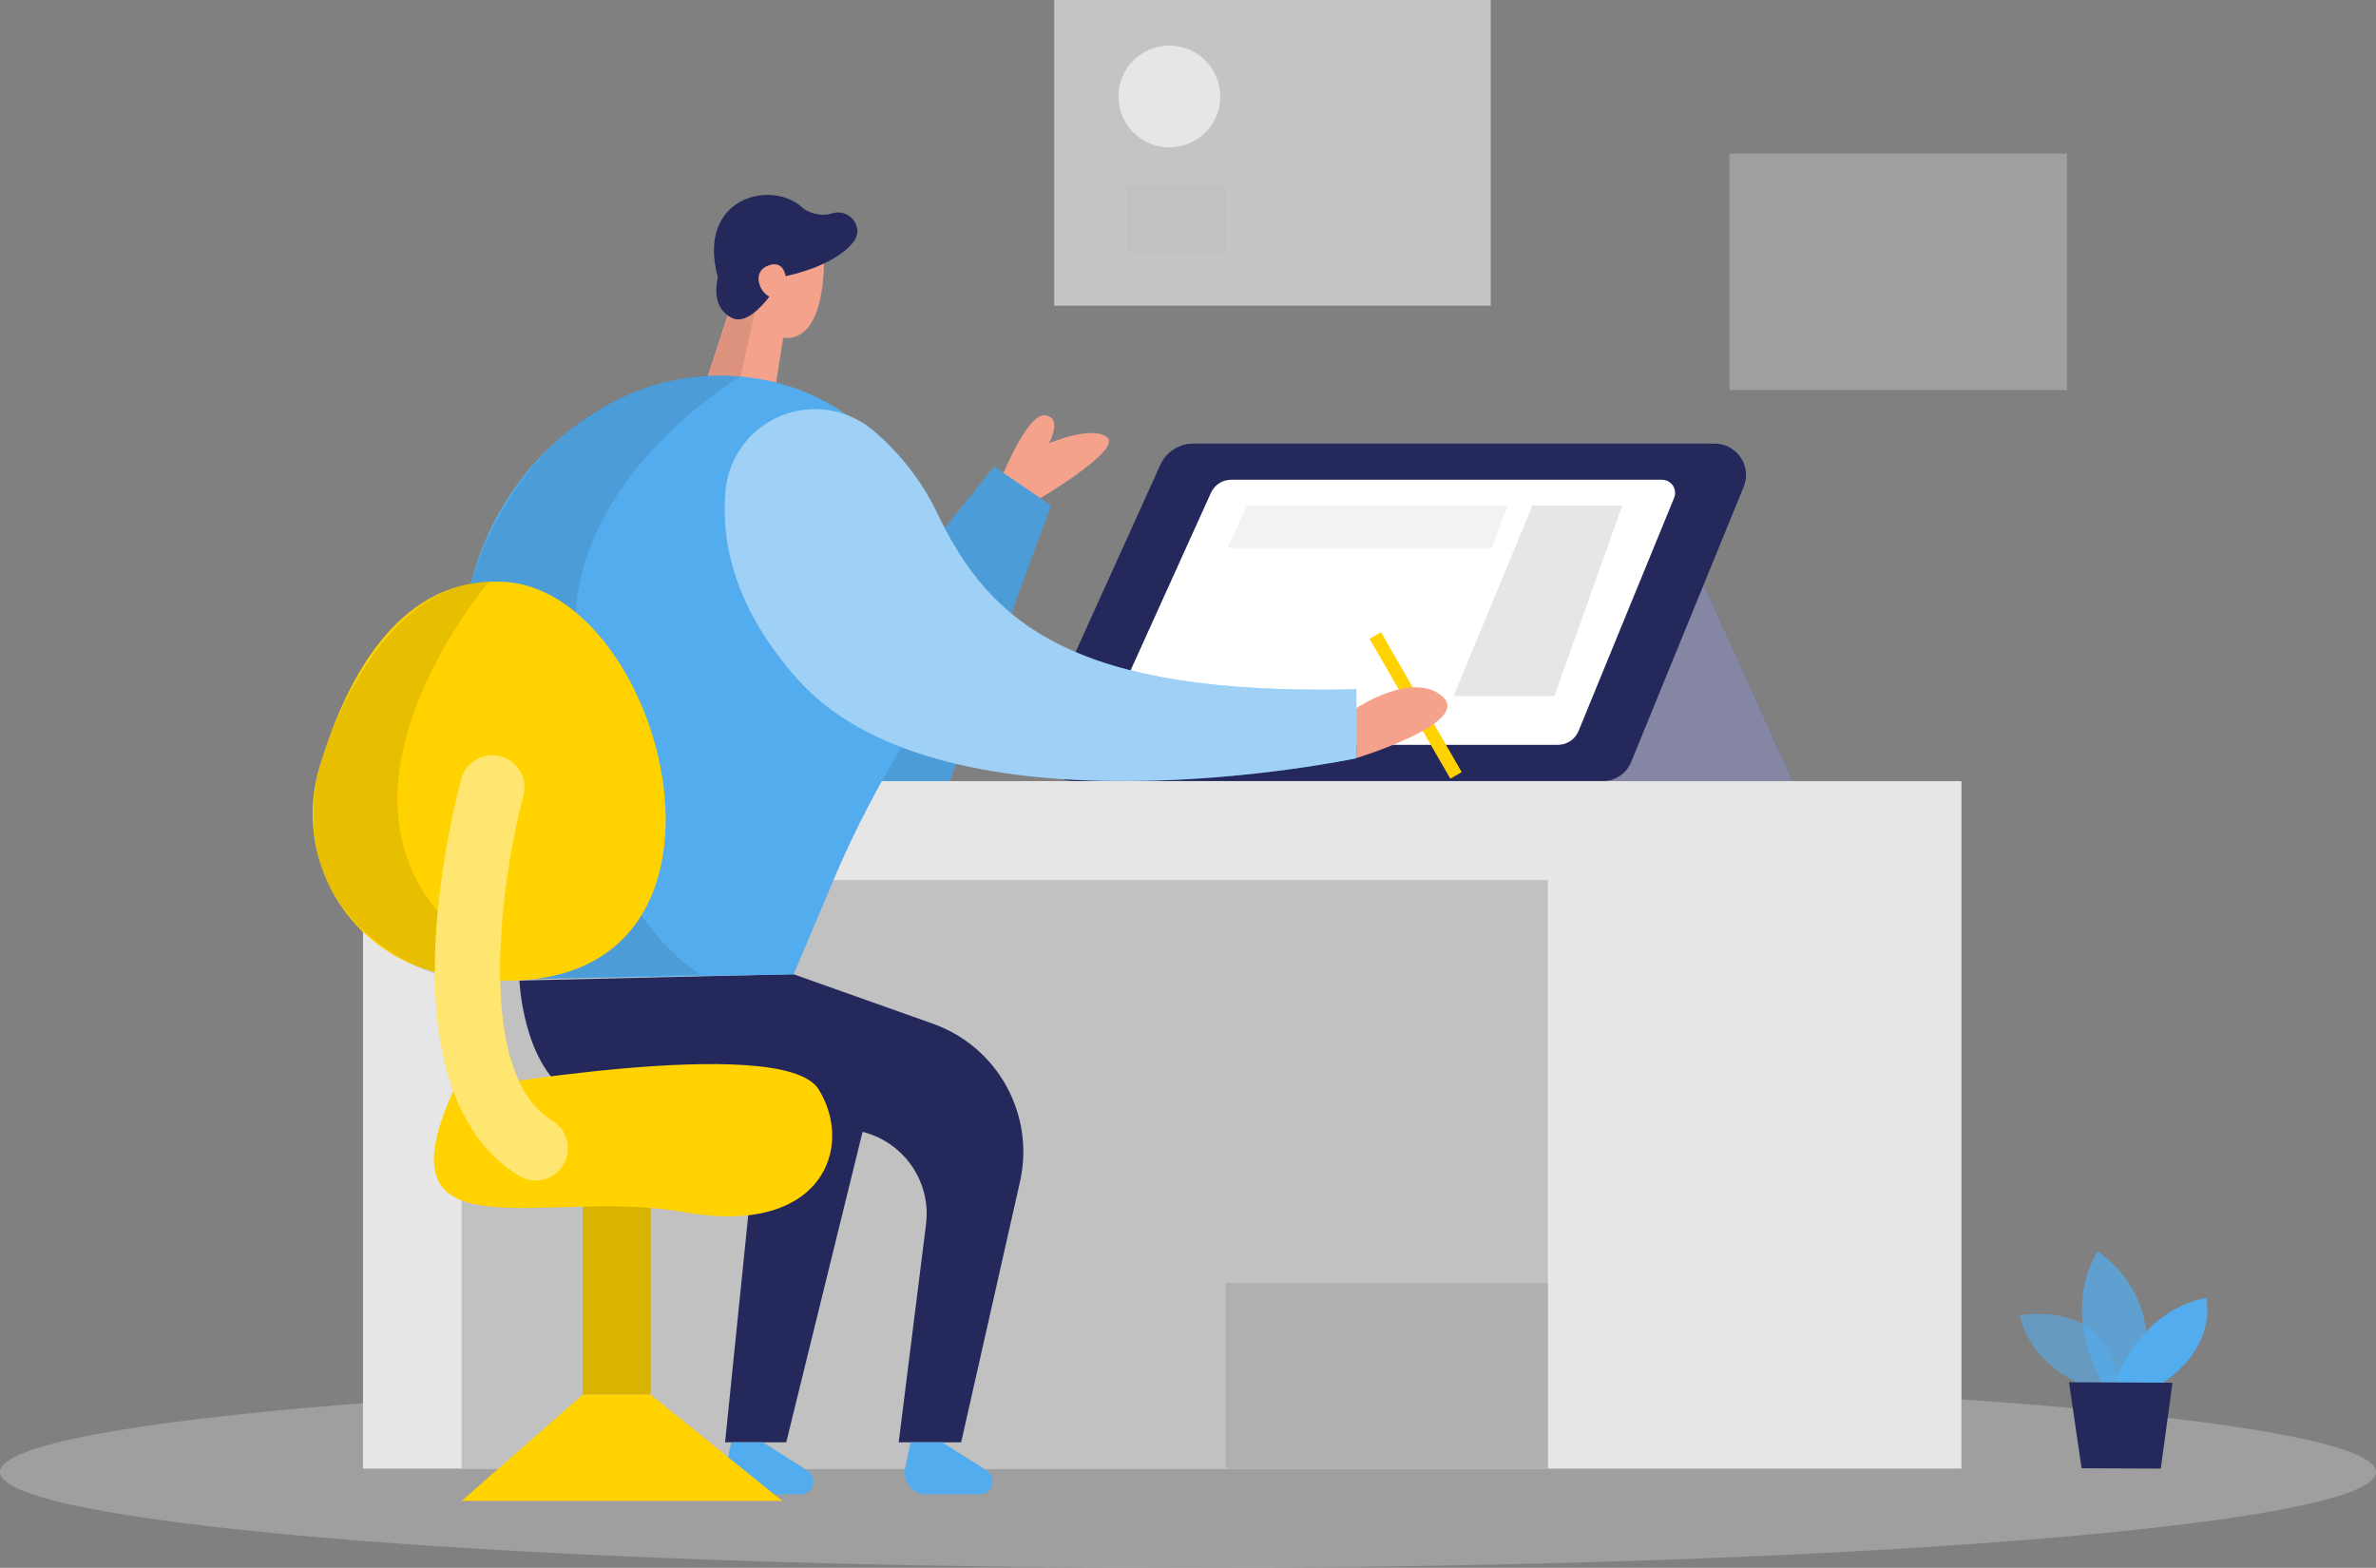 <?xml version="1.0" encoding="utf-8"?>
<!-- Generator: Adobe Illustrator 16.0.0, SVG Export Plug-In . SVG Version: 6.00 Build 0)  -->
<!DOCTYPE svg PUBLIC "-//W3C//DTD SVG 1.1//EN" "http://www.w3.org/Graphics/SVG/1.1/DTD/svg11.dtd">
<svg version="1.1" id="Layer_1" xmlns="http://www.w3.org/2000/svg" xmlns:xlink="http://www.w3.org/1999/xlink" x="0px" y="0px"
	 width="352.956px" height="232.922px" viewBox="0 0 352.956 232.922" enable-background="new 0 0 352.956 232.922"
	 xml:space="preserve">
<rect x="0" y="0" width="352.956" height="232.922" fill="#808080" stroke="none"/>
<g>
	<defs>
		<rect id="SVGID_1_" width="352.956" height="232.922"/>
	</defs>
	<clipPath id="SVGID_2_">
		<use xlink:href="#SVGID_1_"  overflow="visible"/>
	</clipPath>
	<g clip-path="url(#SVGID_2_)">
		<defs>
			<rect id="SVGID_3_" width="352.956" height="232.922"/>
		</defs>
		<clipPath id="SVGID_4_">
			<use xlink:href="#SVGID_3_"  overflow="visible"/>
		</clipPath>
		<path clip-path="url(#SVGID_4_)" fill="#F4A28C" d="M148.769,70.989c0,0,3.857-9.693,6.506-9.287
			c2.649,0.406,0.548,4.151,0.548,4.151s6.588-2.791,8.689-0.822c2.101,1.969-10.739,9.439-10.739,9.439L148.769,70.989z"/>
		<polygon clip-path="url(#SVGID_4_)" fill="#53ACED" points="128.133,93.664 147.683,69.314 156.117,75.1 141.095,116.045 
			121.912,116.126 		"/>
		<g opacity="0.09" clip-path="url(#SVGID_4_)" enable-background="new    ">
			<g>
				<defs>
					<rect id="SVGID_5_" x="121.912" y="69.314" width="34.205" height="46.812"/>
				</defs>
				<clipPath id="SVGID_6_">
					<use xlink:href="#SVGID_5_"  overflow="visible"/>
				</clipPath>
				<polygon clip-path="url(#SVGID_6_)" points="128.133,93.664 147.683,69.314 156.117,75.1 141.095,116.045 121.912,116.126 				
					"/>
			</g>
		</g>
		<polygon clip-path="url(#SVGID_4_)" fill="#24285B" points="252.156,84.742 266.326,116.045 239.357,116.045 		"/>
		<g opacity="0.44" clip-path="url(#SVGID_4_)" enable-background="new    ">
			<g>
				<defs>
					<rect id="SVGID_7_" x="239.357" y="84.742" width="26.969" height="31.303"/>
				</defs>
				<clipPath id="SVGID_8_">
					<use xlink:href="#SVGID_7_"  overflow="visible"/>
				</clipPath>
				<polygon clip-path="url(#SVGID_8_)" fill="#FFFFFF" points="252.156,84.742 266.326,116.045 239.357,116.045 				"/>
			</g>
		</g>
		<path clip-path="url(#SVGID_4_)" fill="#24285B" d="M154.635,108.239l17.732-39.179c0.869-1.922,2.783-3.156,4.893-3.156h77.455
			c2.572,0.001,4.657,2.087,4.656,4.66c0,0.601-0.115,1.197-0.343,1.754l-16.727,40.904c-0.696,1.709-2.358,2.826-4.203,2.823
			h-78.429c-3.049,0.004-5.525-2.465-5.529-5.515C154.14,109.74,154.309,108.959,154.635,108.239"/>
		<path clip-path="url(#SVGID_4_)" fill="#FFFFFF" d="M165.049,106.006l14.84-32.794c0.544-1.19,1.736-1.95,3.045-1.939h63.995
			c1.076,0.02,1.934,0.908,1.912,1.984c-0.004,0.243-0.054,0.481-0.146,0.706l-14.209,34.662c-0.516,1.227-1.714,2.027-3.045,2.03
			h-63.388c-1.821-0.003-3.296-1.482-3.293-3.304C164.761,106.887,164.86,106.429,165.049,106.006"/>
		<polygon clip-path="url(#SVGID_4_)" fill="#E6E6E6" points="227.645,75.1 215.931,103.409 230.902,103.409 240.981,75.1 		"/>
		<g opacity="0.51" clip-path="url(#SVGID_4_)" enable-background="new    ">
			<g>
				<defs>
					<rect id="SVGID_9_" x="182.335" y="75.1" width="41.604" height="6.303"/>
				</defs>
				<clipPath id="SVGID_10_">
					<use xlink:href="#SVGID_9_"  overflow="visible"/>
				</clipPath>
				<polygon clip-path="url(#SVGID_10_)" fill="#E6E6E6" points="185.258,75.1 182.334,81.402 221.625,81.402 223.939,75.1 				"/>
			</g>
		</g>
		<g opacity="0.66" clip-path="url(#SVGID_4_)" enable-background="new    ">
			<g>
				<defs>
					<rect id="SVGID_11_" x="156.594" width="64.859" height="45.411"/>
				</defs>
				<clipPath id="SVGID_12_">
					<use xlink:href="#SVGID_11_"  overflow="visible"/>
				</clipPath>
				<rect x="156.594" clip-path="url(#SVGID_12_)" fill="#E6E6E6" width="64.858" height="45.411"/>
			</g>
		</g>
		<g opacity="0.31" clip-path="url(#SVGID_4_)" enable-background="new    ">
			<g>
				<defs>
					<rect id="SVGID_13_" x="256.896" y="22.827" width="50.161" height="35.119"/>
				</defs>
				<clipPath id="SVGID_14_">
					<use xlink:href="#SVGID_13_"  overflow="visible"/>
				</clipPath>
				<rect x="256.897" y="22.827" clip-path="url(#SVGID_14_)" fill="#E6E6E6" width="50.16" height="35.119"/>
			</g>
		</g>
		<g opacity="0.3" clip-path="url(#SVGID_4_)" enable-background="new    ">
			<g>
				<defs>
					<rect id="SVGID_15_" y="204.461" width="352.956" height="28.461"/>
				</defs>
				<clipPath id="SVGID_16_">
					<use xlink:href="#SVGID_15_"  overflow="visible"/>
				</clipPath>
				<path clip-path="url(#SVGID_16_)" fill="#E6E6E6" d="M176.479,204.462c97.466,0,176.478,6.371,176.478,14.229
					c0,7.86-79.012,14.231-176.478,14.231C79.012,232.922,0,226.551,0,218.69C0,210.833,79.012,204.462,176.479,204.462"/>
			</g>
		</g>
		<rect x="53.917" y="116.045" clip-path="url(#SVGID_4_)" fill="#E6E6E6" width="237.459" height="102.14"/>
		<rect x="68.573" y="130.742" clip-path="url(#SVGID_4_)" fill="#C1C1C1" width="161.375" height="87.441"/>
		<polygon clip-path="url(#SVGID_4_)" fill="#24285B" points="112.167,170.601 107.711,214.276 116.795,214.276 128.134,168.155 
			119.485,164.744 		"/>
		<rect x="86.559" y="172.062" clip-path="url(#SVGID_4_)" fill="#FFD200" width="10.089" height="35.141"/>
		<g opacity="0.15" clip-path="url(#SVGID_4_)" enable-background="new    ">
			<g>
				<defs>
					<rect id="SVGID_17_" x="86.559" y="172.063" width="10.089" height="35.14"/>
				</defs>
				<clipPath id="SVGID_18_">
					<use xlink:href="#SVGID_17_"  overflow="visible"/>
				</clipPath>
				<rect x="86.559" y="172.062" clip-path="url(#SVGID_18_)" width="10.089" height="35.141"/>
			</g>
		</g>
		<path clip-path="url(#SVGID_4_)" fill="#24285B" d="M77.16,145.683c0,0,0.477,11.978,7.196,16.615
			c4.406,3.046,26.654,4.721,41.432,5.512c6.919,0.373,12.226,6.284,11.852,13.202c-0.015,0.293-0.041,0.585-0.077,0.876
			l-4.06,32.389h9.277l8.739-38.712c2.249-9.973-3.308-20.055-12.942-23.477l-20.726-7.359L77.16,145.683z"/>
		<polygon clip-path="url(#SVGID_4_)" fill="#F4A28C" points="116.735,47.715 114.725,60.443 103.317,61.448 109.965,41.036 		"/>
		<path clip-path="url(#SVGID_4_)" fill="#F4A28C" d="M114.269,33.871c3.089-1.182,6.551,0.365,7.732,3.454
			c0.298,0.778,0.43,1.61,0.388,2.443c-0.193,4.77-1.38,11.358-6.608,10.343c-7.998-1.604-6.242-12.018-6.242-12.018
			C110.661,36.247,112.308,34.776,114.269,33.871"/>
		<path clip-path="url(#SVGID_4_)" fill="#53ACED" d="M69.213,104.981c-2.923-17.052,4.385-34.51,19.041-43.645
			c6.445-4.194,14.114-6.096,21.772-5.4c27.019,2.497,36.946,33.394,22.787,56.941c-3.665,6.228-6.888,12.707-9.643,19.387
			l-5.278,12.505l-41.737,0.71L69.213,104.981z"/>
		<path clip-path="url(#SVGID_4_)" fill="#53ACED" d="M108.625,214.276l-0.812,3.867c-0.364,1.733,0.746,3.435,2.479,3.799
			c0.216,0.045,0.437,0.067,0.658,0.067h7.957c1.065-0.013,1.917-0.887,1.904-1.952c-0.009-0.648-0.343-1.25-0.889-1.6l-6.597-4.182
			H108.625z"/>
		<path clip-path="url(#SVGID_4_)" fill="#53ACED" d="M135.269,214.276l-0.812,3.867c-0.37,1.727,0.729,3.427,2.456,3.796
			c0.224,0.048,0.452,0.071,0.68,0.07h7.947c1.065-0.013,1.918-0.887,1.904-1.952c-0.008-0.648-0.342-1.25-0.888-1.6
			c-1.807-1.146-4.06-2.558-6.608-4.182H135.269z"/>
		<path clip-path="url(#SVGID_4_)" fill="#53ACED" d="M107.772,72.928c0.67-7.347,7.168-12.76,14.515-12.09
			c2.738,0.25,5.333,1.338,7.429,3.117c4.014,3.396,7.266,7.602,9.541,12.343c7.806,16.351,20.25,27.09,62.229,26.106v10.251
			c0,0-61.021,12.931-82.976-11.713C109.143,90.437,107.073,80.671,107.772,72.928"/>
		<g opacity="0.44" clip-path="url(#SVGID_4_)" enable-background="new    ">
			<g>
				<defs>
					<rect id="SVGID_19_" x="107.648" y="60.782" width="93.84" height="55.263"/>
				</defs>
				<clipPath id="SVGID_20_">
					<use xlink:href="#SVGID_19_"  overflow="visible"/>
				</clipPath>
				<path clip-path="url(#SVGID_20_)" fill="#FFFFFF" d="M107.772,72.928c0.67-7.347,7.168-12.76,14.515-12.09
					c2.738,0.25,5.333,1.338,7.429,3.117c4.014,3.396,7.266,7.602,9.541,12.343c7.806,16.351,20.25,27.09,62.229,26.106v10.251
					c0,0-61.021,12.931-82.976-11.713C109.143,90.437,107.073,80.671,107.772,72.928"/>
			</g>
		</g>
		<g opacity="0.58" clip-path="url(#SVGID_4_)" enable-background="new    ">
			<g>
				<defs>
					<rect id="SVGID_21_" x="300.034" y="195.188" width="14.677" height="12.075"/>
				</defs>
				<clipPath id="SVGID_22_">
					<use xlink:href="#SVGID_21_"  overflow="visible"/>
				</clipPath>
				<path clip-path="url(#SVGID_22_)" fill="#53ACED" d="M311.25,206.502c0,0-9.217-2.519-11.216-11.084
					c0,0,14.271-2.894,14.677,11.845L311.25,206.502z"/>
			</g>
		</g>
		<g opacity="0.73" clip-path="url(#SVGID_4_)" enable-background="new    ">
			<g>
				<defs>
					<rect id="SVGID_23_" x="309.273" y="185.897" width="9.6" height="19.721"/>
				</defs>
				<clipPath id="SVGID_24_">
					<use xlink:href="#SVGID_23_"  overflow="visible"/>
				</clipPath>
				<path clip-path="url(#SVGID_24_)" fill="#53ACED" d="M312.376,205.588c0,0-6.435-10.149-0.771-19.69
					c0,0,10.86,6.901,6.028,19.721L312.376,205.588z"/>
			</g>
		</g>
		
			<rect x="209.319" y="92.835" transform="matrix(-0.866 0.5 -0.5 -0.866 444.828 90.447)" clip-path="url(#SVGID_4_)" fill="#FFD200" width="1.95" height="23.995"/>
		<path clip-path="url(#SVGID_4_)" fill="#53ACED" d="M314.041,205.599c0,0,3.4-10.749,13.682-12.779c0,0,1.92,6.972-6.658,12.81
			L314.041,205.599z"/>
		<polygon clip-path="url(#SVGID_4_)" fill="#24285B" points="307.352,205.354 309.22,218.134 320.983,218.185 322.719,205.426 		
			"/>
		<path clip-path="url(#SVGID_4_)" fill="#F4A28C" d="M201.487,105.194c0,0,8.414-5.613,12.811-1.705
			c4.394,3.908-12.811,9.135-12.811,9.135V105.194z"/>
		<g opacity="0.09" clip-path="url(#SVGID_4_)" enable-background="new    ">
			<g>
				<defs>
					<rect id="SVGID_25_" x="70.055" y="46.406" width="42.092" height="99.074"/>
				</defs>
				<clipPath id="SVGID_26_">
					<use xlink:href="#SVGID_25_"  overflow="visible"/>
				</clipPath>
				<path clip-path="url(#SVGID_26_)" d="M112.147,46.406l-2.121,9.49c0,0-23.223,13.784-24.512,35.078
					c0,0-3.644,38.378,18.402,53.796l-24.442,0.71l-9.419-59.073c0,0,7.308-28.603,35.17-30.653l2.913-8.942L112.147,46.406z"/>
			</g>
		</g>
		<path clip-path="url(#SVGID_4_)" fill="#24285B" d="M106.646,41.239c0,0-1.279,4.273,2.03,5.968
			c3.309,1.695,7.572-6.09,7.572-6.09s7.45-1.279,10.536-5.176c1.684-2.142-0.599-5.075-3.198-4.233
			c-1.67,0.485-3.472,0.044-4.73-1.157C114.177,26.765,103.438,29.485,106.646,41.239"/>
		<path clip-path="url(#SVGID_4_)" fill="#F4A28C" d="M116.745,41.26c0,0-0.223-2.862-2.791-1.736
			c-2.568,1.127-0.741,4.781,1.015,4.679C116.724,44.102,116.745,41.26,116.745,41.26"/>
		<path clip-path="url(#SVGID_4_)" fill="#FFD200" d="M67.335,162.085c0,0,48.882-8.811,54.252-0.273
			c5.369,8.536,0.609,21.963-19.955,18.27C81.068,176.387,55.845,187.471,67.335,162.085"/>
		<path clip-path="url(#SVGID_4_)" fill="#FFD200" d="M66.401,144.81c-13.2-2.391-21.963-15.028-19.573-28.228
			c0.166-0.915,0.384-1.819,0.653-2.709c4.172-13.804,12.251-28.501,27.69-27.405C100.505,88.274,115.862,153.985,66.401,144.81"/>
		<g opacity="0.09" clip-path="url(#SVGID_4_)" enable-background="new    ">
			<g>
				<defs>
					<rect id="SVGID_27_" x="46.558" y="86.427" width="26.105" height="58.302"/>
				</defs>
				<clipPath id="SVGID_28_">
					<use xlink:href="#SVGID_27_"  overflow="visible"/>
				</clipPath>
				<path clip-path="url(#SVGID_28_)" d="M72.664,86.427c0,0-28.836,33.576-2.608,53.744l-5.4,4.558c0,0-23.528-7.43-16.93-31.688
					C47.726,113.04,55.318,86.864,72.664,86.427"/>
			</g>
		</g>
		<path clip-path="url(#SVGID_4_)" fill="#FFD200" d="M79.586,175.382c-0.874-0.002-1.731-0.244-2.477-0.7
			c-20.574-12.485-9.865-54.242-8.586-58.962c0.695-2.548,3.324-4.049,5.871-3.355c2.548,0.696,4.05,3.325,3.355,5.872
			c-2.761,10.15-7.907,40.854,4.314,48.274c2.259,1.366,2.982,4.306,1.616,6.563C82.812,174.508,81.26,175.383,79.586,175.382"/>
		<g opacity="0.44" clip-path="url(#SVGID_4_)" enable-background="new    ">
			<g>
				<defs>
					<rect id="SVGID_29_" x="64.603" y="112.196" width="19.767" height="63.186"/>
				</defs>
				<clipPath id="SVGID_30_">
					<use xlink:href="#SVGID_29_"  overflow="visible"/>
				</clipPath>
				<path clip-path="url(#SVGID_30_)" fill="#FFFFFF" d="M79.586,175.382c-0.874-0.002-1.731-0.244-2.477-0.7
					c-20.574-12.485-9.865-54.242-8.586-58.962c0.695-2.548,3.324-4.049,5.871-3.355c2.548,0.696,4.05,3.325,3.355,5.872
					c-2.761,10.15-7.907,40.854,4.314,48.274c2.259,1.366,2.982,4.306,1.616,6.563C82.812,174.508,81.26,175.383,79.586,175.382"/>
			</g>
		</g>
		<polygon clip-path="url(#SVGID_4_)" fill="#FFD200" points="86.559,207.202 68.573,222.985 116.217,222.985 96.648,207.202 		"/>
		<path clip-path="url(#SVGID_4_)" fill="#E6E6E6" d="M173.707,6.77c4.176,0,7.563,3.385,7.563,7.562
			c0,4.176-3.387,7.562-7.563,7.562s-7.562-3.386-7.562-7.562C166.145,10.155,169.531,6.77,173.707,6.77"/>
		<g opacity="0.45" clip-path="url(#SVGID_4_)" enable-background="new    ">
			<g>
				<defs>
					<rect id="SVGID_31_" x="190.546" y="7.907" width="21.315" height="29.607"/>
				</defs>
				<clipPath id="SVGID_32_">
					<use xlink:href="#SVGID_31_"  overflow="visible"/>
				</clipPath>
				<rect x="190.546" y="7.907" clip-path="url(#SVGID_32_)" fill="#C1C1C1" width="21.314" height="29.607"/>
			</g>
		</g>
		<rect x="167.444" y="27.587" clip-path="url(#SVGID_4_)" fill="#C1C1C1" width="14.646" height="9.927"/>
		<g opacity="0.09" clip-path="url(#SVGID_4_)" enable-background="new    ">
			<g>
				<defs>
					<rect id="SVGID_33_" x="182.081" y="190.606" width="47.867" height="27.577"/>
				</defs>
				<clipPath id="SVGID_34_">
					<use xlink:href="#SVGID_33_"  overflow="visible"/>
				</clipPath>
				<rect x="182.081" y="190.605" clip-path="url(#SVGID_34_)" width="47.867" height="27.578"/>
			</g>
		</g>
	</g>
</g>
</svg>
